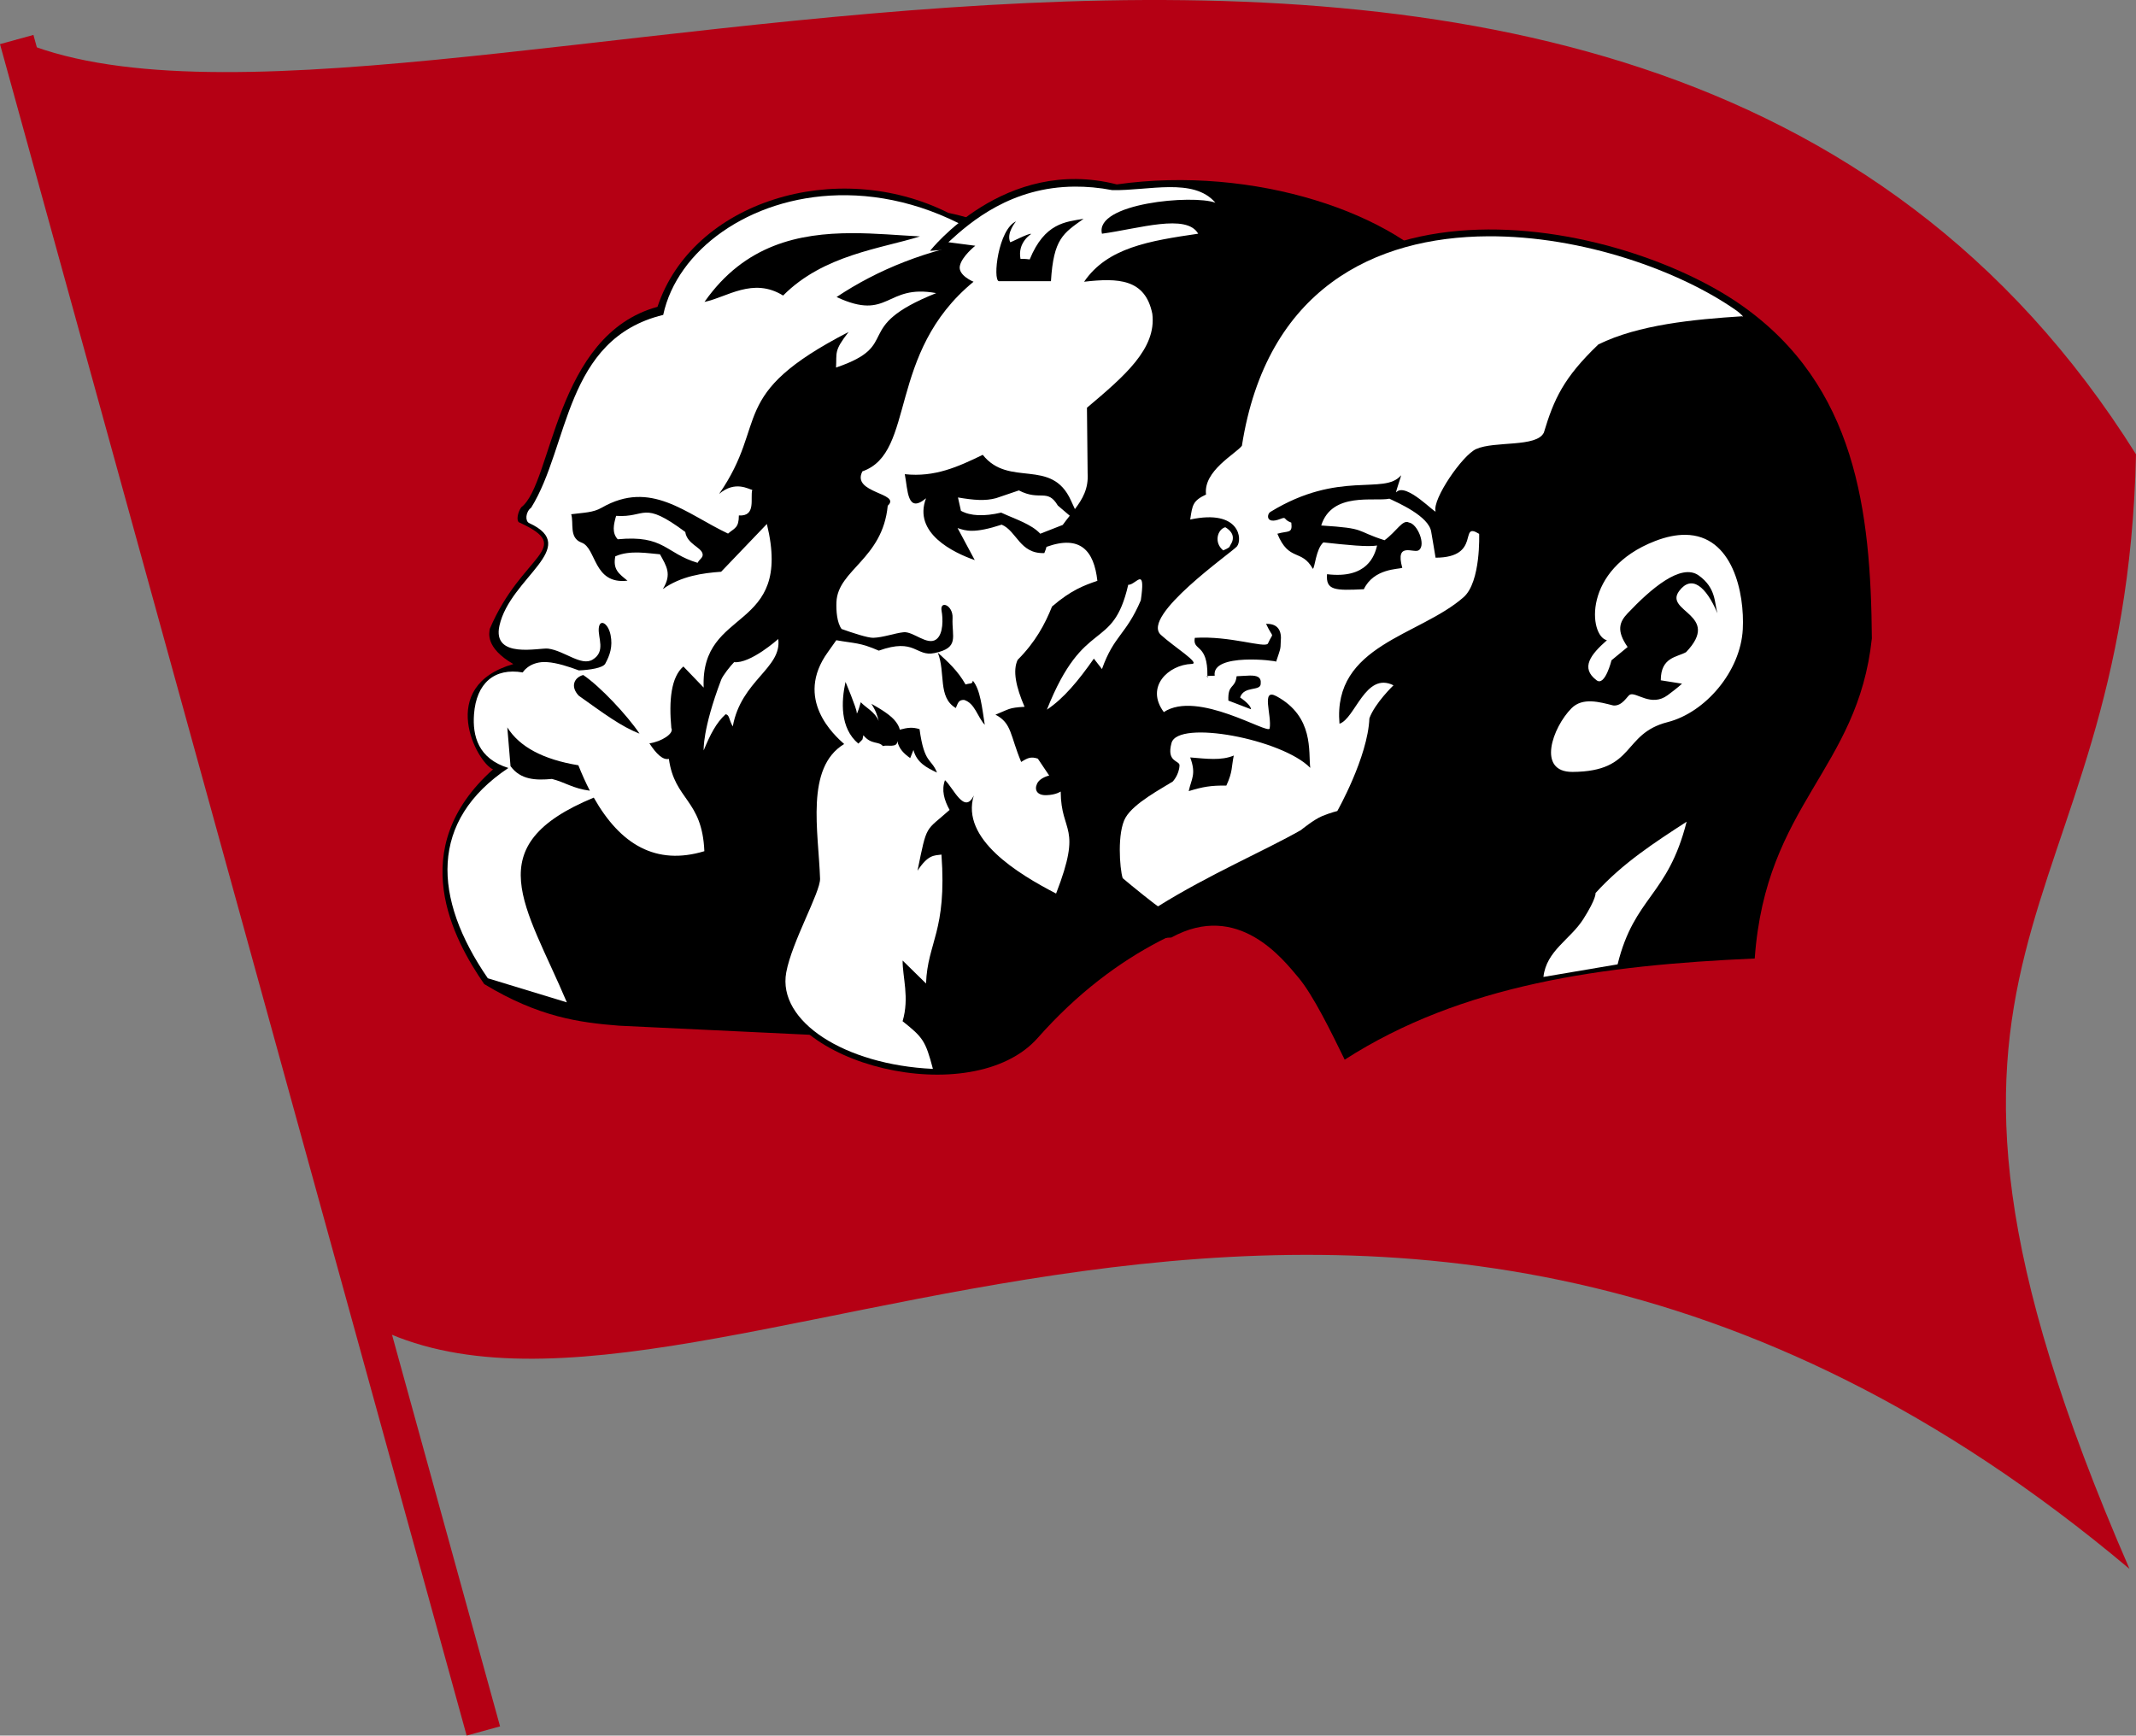 <?xml version="1.0" encoding="UTF-8" standalone="no"?>
<!-- Created with Inkscape (http://www.inkscape.org/) -->

<svg
   version="1.0"
   inkscape:output_extension="org.inkscape.output.svg.inkscape"
   sodipodi:docname="Marx_Engels_Lenin.svg"
   inkscape:version="1.1 (c4e8f9ed74, 2021-05-24)"
   sodipodi:version="0.32"
   id="svg2"
   height="400.785"
   width="493.213"
   xmlns:inkscape="http://www.inkscape.org/namespaces/inkscape"
   xmlns:sodipodi="http://sodipodi.sourceforge.net/DTD/sodipodi-0.dtd"
   xmlns="http://www.w3.org/2000/svg"
   xmlns:svg="http://www.w3.org/2000/svg"
   xmlns:rdf="http://www.w3.org/1999/02/22-rdf-syntax-ns#"
   xmlns:cc="http://creativecommons.org/ns#"
   xmlns:dc="http://purl.org/dc/elements/1.1/">
  <rect width="100%" height="100%" fill="#808080" stroke="none"/>
  <defs
     id="defs4" />
  <sodipodi:namedview
     id="base"
     pagecolor="#ffffff"
     bordercolor="#666666"
     borderopacity="1.0"
     inkscape:pageopacity="0.0"
     inkscape:pageshadow="2"
     inkscape:zoom="1.89"
     inkscape:cx="112.96296"
     inkscape:cy="181.21693"
     inkscape:document-units="px"
     inkscape:current-layer="layer1"
     showgrid="false"
     inkscape:window-width="2560"
     inkscape:window-height="1011"
     inkscape:window-x="0"
     inkscape:window-y="32"
     inkscape:pagecheckerboard="0"
     inkscape:window-maximized="1" />
  <g
     inkscape:label="Capa 1"
     inkscape:groupmode="layer"
     id="layer1"
     transform="translate(-87.438,-166.278)">
    <g
       id="g18764">
      <g
         id="g16793">
        <path
           style="opacity:1;fill:#b50014;fill-opacity:1;stroke:none;stroke-width:2;stroke-miterlimit:4;stroke-dasharray:none;stroke-opacity:1"
           d="M 91.288,175.4 L 172.1,471.712 C 247.142,512.952 402.297,379.772 579.154,528.579 C 515.284,381.844 578.213,382.079 580.651,271.178 C 462.442,82.551 178.941,213.889 91.288,175.4 z "
           id="path12908"
           sodipodi:nodetypes="ccccc" />
        <path
           style="opacity:1;fill:#b50014;fill-opacity:1;stroke:none;stroke-width:8;stroke-miterlimit:4;stroke-dasharray:none;stroke-opacity:1"
           d="M 95.156,174.344 L 87.438,176.469 L 195.188,567.062 L 202.906,564.938 L 95.156,174.344 z "
           id="path15817" />
      </g>
      <g
         transform="translate(7.483,14.965)"
         id="g18753">
        <g
           id="g18741">
          <path
             sodipodi:nodetypes="cccccccccccc"
             id="path7057"
             d="M 344.397,234.635 C 339.575,215.346 313.57,203.532 298.93,200.467 C 273.139,187.55 239.836,197.866 231.774,222.166 C 207.987,228.651 207.536,262.963 200.322,268.45 C 199.496,269.589 199.149,271.495 199.786,271.926 C 213.003,277.97 200.498,279.032 193.051,296.525 C 192.931,297.433 191.926,300.828 198.476,304.662 C 180.623,309.8 190.067,327.432 193.8,328.981 C 173.241,347.324 184.659,368.257 191.755,378.553 C 204.37,386.202 213.788,387.456 222.936,388.171 L 272.367,390.525 C 315.538,389.553 345.093,344.277 344.397,234.635 z "
             style="fill:#000000;fill-opacity:1;stroke:none;stroke-width:2;stroke-miterlimit:4;stroke-dasharray:none;stroke-opacity:1" />
          <path
             id="path8028"
             d="M 273.531,196.406 C 252.892,196.892 236.275,209.139 233.094,224.031 C 210.259,229.578 211.44,254.381 202.594,268.562 C 201.298,269.506 201.177,271.657 202.125,272.094 C 214.278,277.694 197.751,284.677 195.281,295.781 C 193.544,303.591 204.564,300.83 206.531,301.094 C 210.333,301.604 214.168,305.24 216.812,303.625 C 219.88,301.751 217.985,298.589 218.219,296.344 C 218.451,294.116 220.4,295.248 220.938,297.938 C 221.475,300.627 220.774,302.618 219.719,304.562 C 219.17,305.574 216.119,306.018 213.656,306.125 C 213.646,306.121 213.636,306.129 213.625,306.125 C 211.362,305.274 208.514,304.355 206.344,304.219 C 206.084,304.202 205.833,304.183 205.594,304.188 C 202.004,304.263 200.656,306.594 200.656,306.594 C 194.141,305.47 189.937,309.056 189.406,316.25 C 189.038,321.237 190.358,326.501 197.344,328.656 C 179.093,340.831 179.806,358.612 192.594,377.219 L 210.844,382.781 C 201.333,360.31 190.068,346.653 217.062,335.5 C 223.208,346.376 231.45,351.242 242.594,347.875 C 242.094,335.879 235.72,336.148 234.406,326.562 C 233.016,326.881 231.511,325.424 229.906,322.969 C 232.674,322.589 235.68,320.682 234.969,319.438 C 234.382,313.065 234.91,307.674 237.75,305.219 L 242.438,310.094 C 241.652,291.221 263.178,297.551 257.031,272.312 L 246.469,283.344 C 242.274,283.64 237.257,284.316 233,287.344 C 235.152,283.895 233.844,282.03 232.344,279.312 C 229.708,279.122 225.425,278.26 222.031,279.781 C 221.435,282.834 222.853,283.787 224.844,285.406 C 216.862,286.345 217.736,277.794 214.188,276.594 C 211.282,275.477 212.498,272.058 211.844,270.062 C 214.835,269.681 216.92,269.689 218.875,268.562 C 230.245,262.013 238.3,269.921 248.062,274.531 C 249.632,273.201 250.55,273.231 250.562,270.344 C 254.629,270.595 253.134,266.351 253.656,264.438 C 252.858,264.321 249.719,262.199 246,265.375 C 257.607,248.613 247.577,242.581 275.906,227.969 C 272.444,232.396 273.204,232.696 273,236.188 C 288.597,230.904 276.173,226.983 296.125,219 C 284.351,216.826 285.348,225.603 273.125,219.906 C 282.592,213.585 293.952,208.958 307.906,206.625 C 296.252,199.103 284.342,196.152 273.531,196.406 z M 276.594,205.156 C 282.082,205.139 287.447,205.655 292.375,205.906 C 283.516,208.71 270.113,210.13 260.781,219.562 C 253.817,215.237 247.774,219.978 242.625,221.031 C 251.935,207.734 264.52,205.193 276.594,205.156 z M 229.094,269.688 C 227.241,269.745 225.738,270.677 222.219,270.438 C 221.651,272.419 221.203,274.352 222.594,275.844 C 233.378,274.811 233.597,279.083 241.031,281.281 C 241.526,280.352 242.356,280.092 242.188,279.219 C 241.889,277.673 238.594,276.951 238.188,274.156 C 233.171,270.425 230.947,269.63 229.094,269.688 z M 259.656,298.875 C 259.653,298.884 253.252,304.613 249.469,304.219 C 248.62,305.069 246.857,307.287 246.469,308.312 C 242.108,319.827 242.438,324.594 242.438,324.594 C 243.927,320.992 245.315,318.23 247.5,316.25 C 248.435,316.383 248.221,317.475 249.156,319.062 C 251.096,308.4 260.555,305.609 259.656,298.875 z M 214.625,307.188 C 218.485,309.789 224.677,316.359 227.625,320.719 C 223.4,319.105 219.386,316.078 213.594,311.969 C 211.513,309.755 212.645,307.711 214.625,307.188 z M 197.094,319.281 C 199.908,323.783 205.395,326.704 213.5,328.031 C 214.339,330.133 215.216,332.094 216.156,333.906 C 212.196,333.383 210.562,332.003 207.406,331.188 C 203.702,331.541 200.185,331.412 197.875,328.281 C 197.863,328.289 197.856,328.304 197.844,328.312 L 197.094,319.281 z "
             style="fill:#ffffff;fill-opacity:1;stroke:none;stroke-width:2;stroke-miterlimit:4;stroke-dasharray:none;stroke-opacity:1" />
        </g>
        <g
           id="g18745">
          <path
             sodipodi:nodetypes="ccccccccccscs"
             id="path8056"
             d="M 414.815,216.383 C 402.557,200.535 369.494,189.418 337.831,193.897 C 311.905,187.283 294.709,209.24 294.709,209.24 C 313.86,207.784 293.709,210.288 303.175,216.383 C 286.227,229.739 289.047,256.297 278.108,259.637 C 275.291,263.57 278.774,262.181 283.039,267.464 C 285.793,278.429 266.358,284.439 273.148,297.534 C 261.757,310.891 268.301,316.726 273.28,322.997 C 267.202,328.178 266.276,334.534 268.254,354.479 L 259.259,377.23 C 259.967,397.204 304.457,408.094 319.577,390.987 C 356.229,349.517 401.364,359.251 401.782,362.597 C 408.556,367.474 446.313,257.109 414.815,216.383 z "
             style="fill:#000000;fill-opacity:1;stroke:none;stroke-width:2;stroke-miterlimit:4;stroke-dasharray:none;stroke-opacity:1" />
          <path
             id="path9999"
             d="M 328.125,194.406 C 313.542,194.488 304.207,202.372 298.938,207.25 L 305.156,208.062 C 305.156,208.063 302.09,210.472 301.594,212.688 C 301.098,214.903 304.75,216.375 304.75,216.375 C 284.623,232.89 291.529,255.832 279.094,260.156 C 276.422,265.249 288.205,265.134 284.938,268.094 C 283.749,280.44 273.41,282.878 273.094,290.344 C 273.008,292.376 273.217,295.101 274.281,296.562 C 276.651,297.409 280.304,298.628 281.594,298.594 C 283.86,298.532 286.549,297.525 288.594,297.312 C 290.844,297.079 294.042,300.464 296.125,298.969 C 297.843,297.735 297.686,294.069 297.375,292.406 C 296.894,289.835 300.048,291.029 299.906,294.031 C 299.7,298.402 301.585,300.902 295.719,302.125 C 291.414,303.023 291.313,298.534 282.875,301.562 C 278.46,299.643 277.409,299.933 273.062,299.156 L 271.156,301.844 C 263.219,312.773 272.687,321.166 274.875,323.125 C 265.852,328.587 268.956,343.337 269.312,354.219 C 269.414,357.317 262.794,368.791 261.5,375.875 C 259.439,387.158 274.938,397.188 295.37,398.144 C 293.662,391.659 293.061,390.861 288.369,387.14 C 289.986,381.708 288.341,376.932 288.375,373.122 L 293.78,378.426 C 294.135,368.814 298.625,366.469 297.344,348.656 C 295.568,348.893 294.282,348.667 291.812,352.375 C 294.048,341.393 293.547,343.415 299.219,338.344 C 297.96,336.051 297.307,333.762 298.156,331.469 C 300.095,333.247 302.65,339.52 304.812,335 C 301.73,345.063 315.051,353.12 323.812,357.656 C 329.985,341.734 324.94,343.927 324.875,334.094 C 324.875,334.094 323.811,334.864 321.594,334.938 C 319.458,335.008 318.745,333.768 319.406,332.312 C 320.068,330.857 322.219,330.406 322.219,330.406 L 319.594,326.5 C 318.025,325.992 317.293,326.292 315.75,327.264 C 313.158,321.065 313.617,318.324 309.81,316.346 C 313.022,315.08 312.759,314.74 316.531,314.531 C 314.544,309.943 313.755,306.162 314.938,303.688 C 319.032,299.587 321.232,295.476 322.875,291.375 C 327.263,287.581 330.337,286.468 333.344,285.438 C 332.569,278.501 329.436,274.772 321.594,277.594 C 321.509,277.97 321.353,278.416 321.094,279.031 C 315.423,279.255 314.733,273.924 311.25,272.469 C 304.911,274.538 302.963,273.912 301.062,273.25 L 305.031,280.656 C 300.14,278.948 290.714,274.433 293.781,266.375 C 289.386,270.052 289.598,264.482 288.875,260.812 C 295.801,261.565 301.18,259.1 306.875,256.344 C 312.955,263.994 322.762,256.901 327.25,266.906 L 328.156,268.875 C 329.91,266.564 331.33,264.15 331.094,260.562 L 330.938,245.469 C 339.642,238.135 347.038,231.809 346.031,223.781 C 344.406,215.684 338.141,215.467 330.281,216.375 C 335.666,208.486 345.349,206.933 356.625,205.281 C 353.932,200.567 342.987,204.108 334.406,205.281 C 332.632,198.222 355.439,196.195 360.594,198.125 C 355.575,192.225 345.07,195.395 336.781,195.219 C 333.713,194.628 330.826,194.391 328.125,194.406 z M 330.156,201.844 C 325.463,205.193 323.222,206.415 322.625,216.25 L 310.594,216.25 C 309.131,215.899 310.462,204.277 314.562,202.438 C 314.562,202.437 312.254,205.101 313.219,207.25 C 313.269,207.362 317.617,205.047 318.062,205.344 C 318.062,205.344 314.856,207.285 315.594,211.094 C 316.567,211.045 317.719,211.219 317.719,211.219 C 321.168,202.782 326.028,202.549 330.156,201.844 z M 315.219,264.562 L 309.969,266.344 C 307.479,267.034 304.804,266.812 301.156,266.188 L 301.844,269.281 C 304.046,270.474 307.159,270.611 311.125,269.688 C 314.349,271.184 318.13,272.347 320.156,274.562 L 325.344,272.531 C 325.874,271.798 326.419,271.092 326.969,270.406 L 324.219,268.062 C 321.798,263.996 320.133,267.115 315.219,264.562 z M 343.25,285.094 C 342.617,284.949 341.434,286.441 340.469,286.344 C 336.858,302.1 330.307,293.45 321.688,315.188 C 325.573,312.613 329.006,308.445 332.531,303.406 L 334.406,305.812 C 337.208,297.957 339.933,297.993 343.375,289.938 C 343.898,286.331 343.743,285.206 343.25,285.094 z M 296.5,302.031 C 298.847,304.154 301.132,306.221 302.906,309.375 C 304.083,308.997 304.415,309.377 304.594,308.5 C 306.329,310.582 306.715,314.724 307.344,318.688 C 305.612,316.806 305.073,313.707 302.562,312.938 C 301.243,312.914 301.167,313.681 300.656,314.812 C 296.432,312.344 298.341,306.66 296.5,302.031 z M 275.188,308.781 C 275.188,308.781 277.781,314.94 277.781,315.875 C 277.781,316.81 278.719,313.469 278.719,313.469 C 279.762,314.66 282.014,315.68 282.844,317.812 C 282.573,316.573 282.127,315.293 281.156,313.844 C 281.156,313.844 284.238,315.472 285.875,316.969 C 287.512,318.465 287.719,319.813 287.719,319.812 C 289.546,319.323 290.675,319.187 292.281,319.688 C 293.387,327.798 294.985,326.37 296.312,329.719 C 293.957,328.604 291.643,327.446 290.875,324.5 L 290.125,326.375 C 288.676,325.366 287.491,324.189 287.156,322.438 C 287.137,324.111 284.906,323.244 283.812,323.594 C 282.817,322.403 281.144,323.363 279.312,321.094 C 278.959,322.459 279.457,321.692 278.156,323.031 C 273.882,319.464 274.202,313.252 275.188,308.781 z "
             style="fill:#ffffff;fill-opacity:1;stroke:none;stroke-width:2;stroke-miterlimit:4;stroke-opacity:1"
             sodipodi:nodetypes="cccscccscssssssccccssccccccccccsssccccccccccccccccccccccccccccccssscsccccccccccccccccccccccccccssccssccccccccc" />
        </g>
        <g
           id="g18749">
          <path
             style="fill:#000000;fill-opacity:1;stroke:none;stroke-width:2;stroke-miterlimit:4;stroke-dasharray:none;stroke-opacity:1"
             d="M 485.132,372.653 C 487.683,336.911 508.944,329.167 512.177,298.723 C 511.93,269.305 508.533,240.442 482.143,221.852 C 452.57,201.02 376.125,186.126 365.564,253.689 C 364.108,255.598 356.435,259.595 357.128,265.169 C 353.409,266.679 353.508,269.162 353.94,272.601 C 363.813,272.747 358.833,281.102 357.299,282.481 C 357.299,282.481 341.718,295.439 345.863,299.003 C 349.008,301.707 351.895,302.373 350.079,303.664 C 350.079,303.664 350.41,303.096 347.519,305.382 C 343.871,308.266 344.56,308.858 344.926,312.678 C 345.291,316.499 347.313,317.289 348.513,321.598 C 349.714,325.907 348.981,329.166 348.981,329.166 C 346.5,330.758 338.685,336.328 337.841,337.891 C 335.942,341.404 336.742,353.271 337.46,355.571 C 342.87,371.064 345.916,367.892 350.424,367.809 C 365.865,359.316 376.265,372.918 379.722,376.996 C 383.18,381.073 387.442,389.856 390.452,396.015 C 417.447,378.658 449.882,374.196 485.132,372.653 z "
             id="path3143"
             sodipodi:nodetypes="ccsccccscssscsccscc" />
          <path
             sodipodi:nodetypes="ccccssscsscsscsccssccccsscscccccccccccccsssssscccsccsccsssccscsccsscscccsscssscccccccscccccccccccccccccccssccc"
             id="path4115"
             d="M 423.561,205.878 C 397.354,206.018 372.377,218.044 366.717,254.253 C 365.29,256.124 357.756,260.042 358.436,265.503 C 355.352,266.984 355.291,267.915 354.78,271.285 C 366.325,268.796 366.885,275.976 365.561,277.503 C 364.345,278.906 343.282,293.576 347.998,297.91 C 350.991,300.66 357.305,304.552 355.123,304.628 C 349.792,304.816 344.317,309.866 348.686,315.753 C 356.451,310.571 372.847,321.041 373.123,319.535 C 373.675,316.53 371.034,310.092 374.717,312.097 C 383.402,316.825 382.04,324.888 382.498,328.628 C 376.029,321.99 351.963,317.431 350.467,322.878 C 349.227,327.393 352.366,326.881 352.311,328.066 C 352.207,330.277 350.748,331.785 350.748,331.785 C 348.317,333.345 341.792,336.727 339.842,340.128 C 337.896,343.524 338.482,351.843 339.186,354.097 C 341.107,355.757 347.402,360.803 347.373,360.597 C 359.205,353.213 372.133,347.688 380.342,343.003 C 380.342,343.003 383.318,340.553 385.28,339.753 C 387.241,338.954 388.748,338.597 388.748,338.597 C 388.748,338.597 395.788,326.159 396.155,317.191 C 397.428,313.676 401.717,309.566 401.717,309.566 C 395.223,306.333 392.9,317.243 389.248,318.441 C 387.671,300.238 407.696,298.197 417.905,289.222 C 421.928,285.685 421.498,274.597 421.498,274.597 C 416.677,271.596 422.194,280.07 411.436,280.097 C 411.33,279.255 410.536,274.878 410.436,274.16 C 409.924,270.485 402.634,267.38 400.78,266.472 C 397.346,267.201 387.504,264.79 385.03,272.66 C 395.725,273.336 392.644,273.83 399.655,276.066 C 402.474,273.998 403.796,271.213 405.28,271.972 C 407.257,272.25 409.256,277.152 407.592,278.347 C 406.524,279.237 402.017,276.203 403.748,282.441 C 402.861,282.787 397.174,282.559 394.873,287.378 C 388.176,287.708 386.07,287.651 386.373,283.91 C 395.664,285.033 397.362,279.629 397.936,277.285 C 395.797,277.653 391.031,277.167 385.53,276.566 C 383.786,278.076 383.563,282.568 383.092,282.66 C 380.462,277.976 377.609,281.109 374.905,274.566 C 377.438,273.822 378.441,274.612 378.123,272.003 C 376.122,271.266 377.184,270.534 375.561,271.16 C 372.183,272.462 372.462,270.037 373.28,269.535 C 389.182,259.773 399.555,265.73 403.436,261.097 C 403.701,260.78 402.027,265.348 402.373,264.972 C 404.61,262.545 411.706,270.324 411.436,269.347 C 410.676,266.604 417.612,256.428 420.811,255.003 C 425.107,253.09 434.757,254.673 436.436,251.222 C 438.76,243.511 440.965,238.558 449.03,230.847 C 458.298,226.284 471.027,225.066 482.217,224.347 C 482.98,224.809 481.618,223.525 480.967,223.066 C 467.835,213.815 445.275,205.763 423.561,205.878 z M 506.78,262.253 C 507.07,263.413 507.344,264.592 507.592,265.753 C 507.344,264.569 507.073,263.419 506.78,262.253 z M 362.873,273.066 C 361.074,273.557 360.183,276.627 362.405,278.41 C 362.405,278.41 363.838,277.834 363.905,277.503 C 363.971,277.173 364.823,276.354 364.592,275.097 C 364.361,273.841 362.873,273.066 362.873,273.066 z M 469.092,274.816 C 467.059,274.803 464.756,275.235 462.123,276.253 C 445.275,282.773 446.83,298.179 450.998,299.16 C 447.318,302.406 444.769,305.527 448.623,308.41 C 450.565,309.862 452.061,303.785 452.061,303.785 L 455.78,300.722 C 453.149,296.946 453.877,294.95 455.78,292.941 C 461.113,287.309 468.09,281.272 472.186,284.191 C 476.282,287.11 475.795,290.598 476.53,292.941 C 473.867,286.668 470.545,283.974 467.686,287.785 C 464.08,292.59 477.56,293.227 469.28,301.91 C 467.182,303.094 463.437,303.034 463.436,308.41 L 468.342,309.191 C 468.342,309.191 467.421,310.079 465.03,311.847 C 461.218,314.665 457.772,311.023 456.311,311.722 C 455.696,312.017 454.56,314.432 452.467,314.222 C 449.292,313.421 445.382,312.28 442.811,314.878 C 438.454,319.281 434.74,329.613 443.061,329.566 C 457.748,329.482 454.393,320.778 465.03,318.066 C 473.713,315.852 481.854,306.38 482.373,296.628 C 482.812,288.289 480.071,274.887 469.092,274.816 z M 372.299,295.374 C 375.004,295.302 375.963,296.91 375.688,299.486 C 375.67,301.33 375.529,301.336 374.616,304.112 C 374.843,303.891 359.663,302.01 360.436,307.347 C 359.521,307.375 359.004,307.386 358.748,307.41 C 358.75,307.453 358.747,307.491 358.748,307.535 C 358.923,307.575 359.087,307.63 358.748,307.691 C 358.746,307.635 358.75,307.59 358.748,307.535 C 358.56,307.491 358.35,307.447 358.748,307.41 C 358.867,299.711 355.253,301.772 355.844,298.605 C 363.978,298.097 371.934,301.013 372.717,299.941 C 374.078,296.887 374.059,299.18 372.299,295.374 z M 368.53,307.316 C 370.081,307.295 371.233,307.581 371.061,309.191 C 371.043,311.035 367.213,309.594 366.3,312.37 C 367.854,313.428 368.835,314.502 368.811,315.097 L 363.592,313.097 C 363.432,309.117 365.141,310.484 365.498,307.472 C 366.513,307.445 367.598,307.329 368.53,307.316 z M 364.842,325.785 C 364.279,328.409 364.631,329.469 363.123,332.722 C 359.508,332.68 357.703,333.004 354.436,334.003 C 355.054,331.116 356.22,330.139 354.78,326.222 C 358.513,326.528 361.979,326.998 364.842,325.785 z M 469.405,341.066 C 462.058,345.843 454.677,350.584 448.373,357.535 C 448.373,357.535 448.616,358.717 445.561,363.535 C 442.548,368.284 437.011,370.842 436.342,376.91 L 453.467,374.003 C 457.35,358.289 465.045,358.315 469.405,341.066 z "
             style="fill:#ffffff;fill-opacity:1;stroke:none;stroke-width:2;stroke-miterlimit:4;stroke-dasharray:none;stroke-opacity:1" />
        </g>
      </g>
    </g>
  </g>
</svg>
